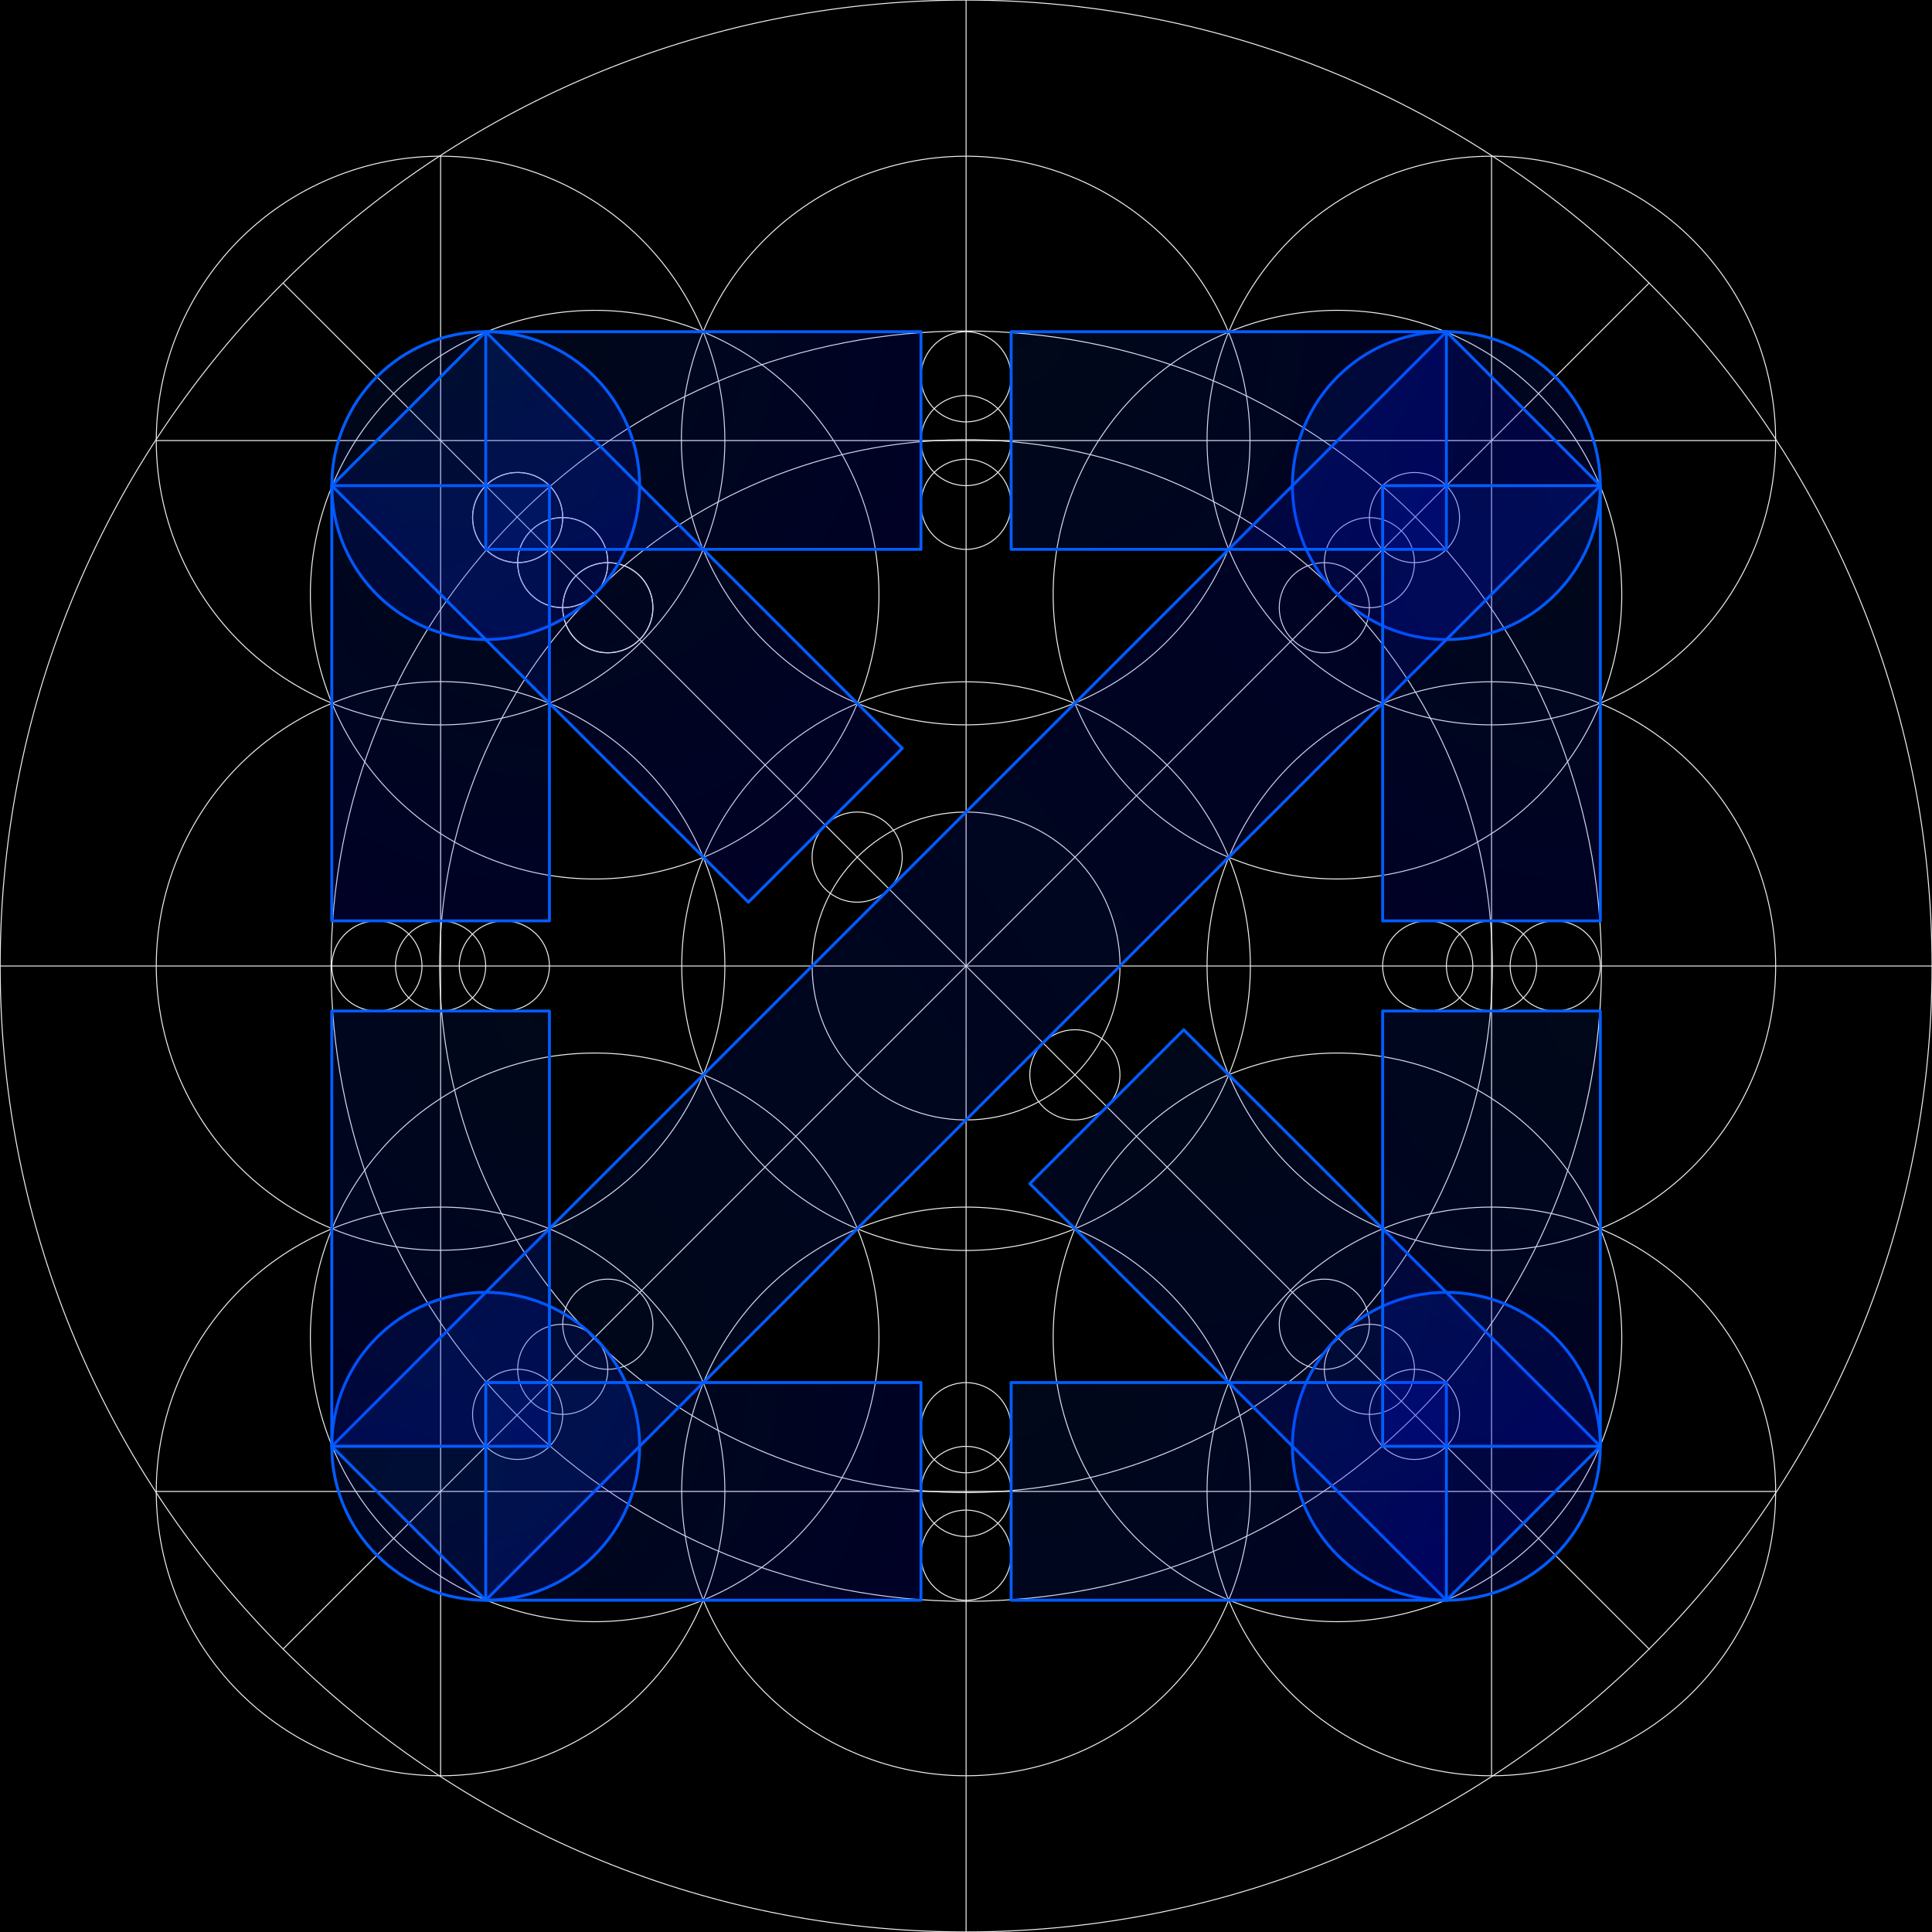 <svg version="1.1" viewBox="0.0 0.0 2000.0 2000.0" fill="none" stroke="none" stroke-linecap="square" stroke-miterlimit="10" xmlns:xlink="http://www.w3.org/1999/xlink" xmlns="http://www.w3.org/2000/svg"><rect x="0.0" y="0.0" width="2000.0" height="2000.0" fill="#333333" stroke="none"/><clipPath id="g34ea7593cc0_3_211.0"><path d="m0 0l2000.0 0l0 2000.0l-2000.0 0l0 -2000.0z" clip-rule="nonzero"/></clipPath><g clip-path="url(#g34ea7593cc0_3_211.0)"><path fill="#000000" d="m0 0l2000.0 0l0 2000.0l-2000.0 0z" fill-rule="evenodd"/><path fill="#000000" fill-opacity="0.0" d="m343.751 503.061l0 0c62.169 -150.161 234.296 -221.506 384.457 -159.354l0 0c72.11 29.846 129.406 87.116 159.285 159.209c29.879 72.094 29.892 153.106 0.038 225.216l0 0c-62.169 150.161 -234.296 221.506 -384.457 159.354l0 0c-150.161 -62.152 -221.492 -234.265 -159.323 -384.425z" fill-rule="evenodd"/><path stroke="#eeeeee" stroke-width="1.0" stroke-linejoin="round" stroke-linecap="butt" d="m343.751 503.061l0 0c62.169 -150.161 234.296 -221.506 384.457 -159.354l0 0c72.11 29.846 129.406 87.116 159.285 159.209c29.879 72.094 29.892 153.106 0.038 225.216l0 0c-62.169 150.161 -234.296 221.506 -384.457 159.354l0 0c-150.161 -62.152 -221.492 -234.265 -159.323 -384.425z" fill-rule="evenodd"/><path fill="#000000" fill-opacity="0.0" d="m1112.696 503.05l0 0c62.169 -150.161 234.296 -221.506 384.457 -159.354l0 0c72.11 29.846 129.406 87.116 159.285 159.209c29.879 72.094 29.892 153.106 0.038 225.216l0 0c-62.169 150.161 -234.296 221.506 -384.457 159.354l0 0c-150.161 -62.152 -221.492 -234.265 -159.323 -384.425z" fill-rule="evenodd"/><path stroke="#eeeeee" stroke-width="1.0" stroke-linejoin="round" stroke-linecap="butt" d="m1112.696 503.05l0 0c62.169 -150.161 234.296 -221.506 384.457 -159.354l0 0c72.11 29.846 129.406 87.116 159.285 159.209c29.879 72.094 29.892 153.106 0.038 225.216l0 0c-62.169 150.161 -234.296 221.506 -384.457 159.354l0 0c-150.161 -62.152 -221.492 -234.265 -159.323 -384.425z" fill-rule="evenodd"/><path fill="#000000" fill-opacity="0.0" d="m1112.696 1271.89l0 0c62.169 -150.161 234.296 -221.506 384.457 -159.354l0 0c72.11 29.846 129.406 87.116 159.285 159.209c29.879 72.094 29.892 153.106 0.038 225.216l0 0c-62.169 150.161 -234.296 221.506 -384.457 159.354l0 0c-150.161 -62.152 -221.492 -234.265 -159.323 -384.425z" fill-rule="evenodd"/><path stroke="#eeeeee" stroke-width="1.0" stroke-linejoin="round" stroke-linecap="butt" d="m1112.696 1271.89l0 0c62.169 -150.161 234.296 -221.506 384.457 -159.354l0 0c72.11 29.846 129.406 87.116 159.285 159.209c29.879 72.094 29.892 153.106 0.038 225.216l0 0c-62.169 150.161 -234.296 221.506 -384.457 159.354l0 0c-150.161 -62.152 -221.492 -234.265 -159.323 -384.425z" fill-rule="evenodd"/><path fill="#000000" fill-opacity="0.0" d="m343.751 1271.9l0 0c62.169 -150.161 234.296 -221.506 384.457 -159.354l0 0c72.11 29.846 129.406 87.116 159.285 159.209c29.879 72.094 29.892 153.106 0.038 225.216l0 0c-62.169 150.161 -234.296 221.506 -384.457 159.354l0 0c-150.161 -62.152 -221.492 -234.265 -159.323 -384.425z" fill-rule="evenodd"/><path stroke="#eeeeee" stroke-width="1.0" stroke-linejoin="round" stroke-linecap="butt" d="m343.751 1271.9l0 0c62.169 -150.161 234.296 -221.506 384.457 -159.354l0 0c72.11 29.846 129.406 87.116 159.285 159.209c29.879 72.094 29.892 153.106 0.038 225.216l0 0c-62.169 150.161 -234.296 221.506 -384.457 159.354l0 0c-150.161 -62.152 -221.492 -234.265 -159.323 -384.425z" fill-rule="evenodd"/><path fill="#000000" fill-opacity="0.0" d="m496.683 791.789l0 0c115.101 -278.03 433.797 -410.13 711.827 -295.055l0 0c133.515 55.261 239.603 161.297 294.928 294.782c55.325 133.485 55.353 283.483 0.08 416.998l0 0c-115.101 278.03 -433.797 410.13 -711.827 295.055l0 0c-278.03 -115.075 -410.109 -433.75 -295.008 -711.78z" fill-rule="evenodd"/><path stroke="#eeeeee" stroke-width="1.0" stroke-linejoin="round" stroke-linecap="butt" d="m496.683 791.789l0 0c115.101 -278.03 433.797 -410.13 711.827 -295.055l0 0c133.515 55.261 239.603 161.297 294.928 294.782c55.325 133.485 55.353 283.483 0.08 416.998l0 0c-115.101 278.03 -433.797 410.13 -711.827 295.055l0 0c-278.03 -115.075 -410.109 -433.75 -295.008 -711.78z" fill-rule="evenodd"/><path fill="#000000" fill-opacity="0.0" d="m0.189 1000.0l0 0c0 -552.233 447.673 -999.905 999.905 -999.905l0 0c265.191 0 519.521 105.347 707.04 292.866c187.519 187.519 292.866 441.849 292.866 707.04l0 0c0 552.233 -447.673 999.905 -999.905 999.905l0 0c-552.233 0 -999.905 -447.673 -999.905 -999.905z" fill-rule="evenodd"/><path stroke="#eeeeee" stroke-width="1.0" stroke-linejoin="round" stroke-linecap="butt" d="m0.189 1000.0l0 0c0 -552.233 447.673 -999.905 999.905 -999.905l0 0c265.191 0 519.521 105.347 707.04 292.866c187.519 187.519 292.866 441.849 292.866 707.04l0 0c0 552.233 -447.673 999.905 -999.905 999.905l0 0c-552.233 0 -999.905 -447.673 -999.905 -999.905z" fill-rule="evenodd"/><path fill="#000000" fill-opacity="0.0" d="m535.307 535.246l0 0c256.791 -256.791 673.138 -256.812 929.937 -0.047l0 0c123.319 123.303 192.601 290.542 192.604 464.927c0.003 174.385 -69.273 341.632 -192.588 464.947l0 0c-256.791 256.791 -673.138 256.812 -929.937 0.047l0 0c-256.799 -256.765 -256.806 -673.083 -0.016 -929.874z" fill-rule="evenodd"/><path stroke="#eeeeee" stroke-width="1.0" stroke-linejoin="round" stroke-linecap="butt" d="m535.307 535.246l0 0c256.791 -256.791 673.138 -256.812 929.937 -0.047l0 0c123.319 123.303 192.601 290.542 192.604 464.927c0.003 174.385 -69.273 341.632 -192.588 464.947l0 0c-256.791 256.791 -673.138 256.812 -929.937 0.047l0 0c-256.799 -256.765 -256.806 -673.083 -0.016 -929.874z" fill-rule="evenodd"/><path fill="#000000" fill-opacity="0.0" d="m502.858 1431.166l0 0c18.223 -18.223 47.775 -18.215 66.007 0.016l0 0c8.755 8.755 13.676 20.628 13.679 33.007c0.003 12.379 -4.911 24.249 -13.662 33.0l0 0c-18.223 18.223 -47.775 18.215 -66.007 -0.016l0 0c-18.232 -18.232 -18.239 -47.784 -0.016 -66.007z" fill-rule="evenodd"/><path stroke="#eeeeee" stroke-width="1.0" stroke-linejoin="round" stroke-linecap="butt" d="m502.858 1431.166l0 0c18.223 -18.223 47.775 -18.215 66.007 0.016l0 0c8.755 8.755 13.676 20.628 13.679 33.007c0.003 12.379 -4.911 24.249 -13.662 33.0l0 0c-18.223 18.223 -47.775 18.215 -66.007 -0.016l0 0c-18.232 -18.232 -18.239 -47.784 -0.016 -66.007z" fill-rule="evenodd"/><path fill="#000000" fill-opacity="0.0" d="m549.548 1384.488l0 0c18.223 -18.223 47.775 -18.215 66.007 0.016l0 0c8.755 8.755 13.676 20.628 13.679 33.007c0.003 12.379 -4.911 24.249 -13.662 33.0l0 0c-18.223 18.223 -47.775 18.215 -66.007 -0.016l0 0c-18.232 -18.232 -18.239 -47.784 -0.016 -66.007z" fill-rule="evenodd"/><path stroke="#eeeeee" stroke-width="1.0" stroke-linejoin="round" stroke-linecap="butt" d="m549.548 1384.488l0 0c18.223 -18.223 47.775 -18.215 66.007 0.016l0 0c8.755 8.755 13.676 20.628 13.679 33.007c0.003 12.379 -4.911 24.249 -13.662 33.0l0 0c-18.223 18.223 -47.775 18.215 -66.007 -0.016l0 0c-18.232 -18.232 -18.239 -47.784 -0.016 -66.007z" fill-rule="evenodd"/><path fill="#000000" fill-opacity="0.0" d="m596.197 1337.83l0 0c18.223 -18.223 47.775 -18.215 66.007 0.016l0 0c8.755 8.755 13.676 20.628 13.679 33.007c0.003 12.379 -4.911 24.249 -13.662 33.0l0 0c-18.223 18.223 -47.775 18.215 -66.007 -0.016l0 0c-18.232 -18.232 -18.239 -47.784 -0.016 -66.007z" fill-rule="evenodd"/><path stroke="#eeeeee" stroke-width="1.0" stroke-linejoin="round" stroke-linecap="butt" d="m596.197 1337.83l0 0c18.223 -18.223 47.775 -18.215 66.007 0.016l0 0c8.755 8.755 13.676 20.628 13.679 33.007c0.003 12.379 -4.911 24.249 -13.662 33.0l0 0c-18.223 18.223 -47.775 18.215 -66.007 -0.016l0 0c-18.232 -18.232 -18.239 -47.784 -0.016 -66.007z" fill-rule="evenodd"/><path fill="#000000" fill-opacity="0.0" d="m1431.266 1497.191l0 0c-18.223 -18.223 -18.215 -47.775 0.016 -66.007l0 0c8.755 -8.755 20.628 -13.676 33.007 -13.679c12.379 -0.003 24.249 4.911 33.0 13.662l0 0c18.223 18.223 18.215 47.775 -0.016 66.007l0 0c-18.232 18.232 -47.784 18.239 -66.007 0.016z" fill-rule="evenodd"/><path stroke="#eeeeee" stroke-width="1.0" stroke-linejoin="round" stroke-linecap="butt" d="m1431.266 1497.191l0 0c-18.223 -18.223 -18.215 -47.775 0.016 -66.007l0 0c8.755 -8.755 20.628 -13.676 33.007 -13.679c12.379 -0.003 24.249 4.911 33.0 13.662l0 0c18.223 18.223 18.215 47.775 -0.016 66.007l0 0c-18.232 18.232 -47.784 18.239 -66.007 0.016z" fill-rule="evenodd"/><path fill="#000000" fill-opacity="0.0" d="m1384.588 1450.501l0 0c-18.223 -18.223 -18.215 -47.775 0.016 -66.007l0 0c8.755 -8.755 20.628 -13.676 33.007 -13.679c12.379 -0.003 24.249 4.911 33.0 13.662l0 0c18.223 18.223 18.215 47.775 -0.016 66.007l0 0c-18.232 18.232 -47.784 18.239 -66.007 0.016z" fill-rule="evenodd"/><path stroke="#eeeeee" stroke-width="1.0" stroke-linejoin="round" stroke-linecap="butt" d="m1384.588 1450.501l0 0c-18.223 -18.223 -18.215 -47.775 0.016 -66.007l0 0c8.755 -8.755 20.628 -13.676 33.007 -13.679c12.379 -0.003 24.249 4.911 33.0 13.662l0 0c18.223 18.223 18.215 47.775 -0.016 66.007l0 0c-18.232 18.232 -47.784 18.239 -66.007 0.016z" fill-rule="evenodd"/><path fill="#000000" fill-opacity="0.0" d="m1337.93 1403.852l0 0c-18.223 -18.223 -18.215 -47.775 0.016 -66.007l0 0c8.755 -8.755 20.628 -13.676 33.007 -13.679c12.379 -0.003 24.249 4.911 33.0 13.662l0 0c18.223 18.223 18.215 47.775 -0.016 66.007l0 0c-18.232 18.232 -47.784 18.239 -66.007 0.016z" fill-rule="evenodd"/><path stroke="#eeeeee" stroke-width="1.0" stroke-linejoin="round" stroke-linecap="butt" d="m1337.93 1403.852l0 0c-18.223 -18.223 -18.215 -47.775 0.016 -66.007l0 0c8.755 -8.755 20.628 -13.676 33.007 -13.679c12.379 -0.003 24.249 4.911 33.0 13.662l0 0c18.223 18.223 18.215 47.775 -0.016 66.007l0 0c-18.232 18.232 -47.784 18.239 -66.007 0.016z" fill-rule="evenodd"/><path fill="#000000" fill-opacity="0.0" d="m1497.29 568.809l0 0c-18.223 18.223 -47.775 18.215 -66.007 -0.016l0 0c-8.755 -8.755 -13.676 -20.628 -13.679 -33.007c-0.003 -12.379 4.911 -24.249 13.662 -33l0 0c18.223 -18.223 47.775 -18.215 66.007 0.016l0 0c18.232 18.232 18.239 47.784 0.016 66.007z" fill-rule="evenodd"/><path stroke="#eeeeee" stroke-width="1.0" stroke-linejoin="round" stroke-linecap="butt" d="m1497.29 568.809l0 0c-18.223 18.223 -47.775 18.215 -66.007 -0.016l0 0c-8.755 -8.755 -13.676 -20.628 -13.679 -33.007c-0.003 -12.379 4.911 -24.249 13.662 -33l0 0c18.223 -18.223 47.775 -18.215 66.007 0.016l0 0c18.232 18.232 18.239 47.784 0.016 66.007z" fill-rule="evenodd"/><path fill="#000000" fill-opacity="0.0" d="m1450.6 615.488l0 0c-18.223 18.223 -47.775 18.215 -66.007 -0.016l0 0c-8.755 -8.755 -13.676 -20.628 -13.679 -33.007c-0.003 -12.379 4.911 -24.249 13.662 -33.0l0 0c18.223 -18.223 47.775 -18.215 66.007 0.016l0 0c18.232 18.232 18.239 47.784 0.016 66.007z" fill-rule="evenodd"/><path stroke="#eeeeee" stroke-width="1.0" stroke-linejoin="round" stroke-linecap="butt" d="m1450.6 615.488l0 0c-18.223 18.223 -47.775 18.215 -66.007 -0.016l0 0c-8.755 -8.755 -13.676 -20.628 -13.679 -33.007c-0.003 -12.379 4.911 -24.249 13.662 -33.0l0 0c18.223 -18.223 47.775 -18.215 66.007 0.016l0 0c18.232 18.232 18.239 47.784 0.016 66.007z" fill-rule="evenodd"/><path fill="#000000" fill-opacity="0.0" d="m1403.95 662.145l0 0c-18.223 18.223 -47.775 18.215 -66.007 -0.016l0 0c-8.755 -8.755 -13.676 -20.628 -13.679 -33.007c-0.003 -12.379 4.911 -24.249 13.662 -33l0 0c18.223 -18.223 47.775 -18.215 66.007 0.016l0 0c18.232 18.232 18.239 47.784 0.016 66.007z" fill-rule="evenodd"/><path stroke="#eeeeee" stroke-width="1.0" stroke-linejoin="round" stroke-linecap="butt" d="m1403.95 662.145l0 0c-18.223 18.223 -47.775 18.215 -66.007 -0.016l0 0c-8.755 -8.755 -13.676 -20.628 -13.679 -33.007c-0.003 -12.379 4.911 -24.249 13.662 -33l0 0c18.223 -18.223 47.775 -18.215 66.007 0.016l0 0c18.232 18.232 18.239 47.784 0.016 66.007z" fill-rule="evenodd"/><path fill="#000000" fill-opacity="0.0" d="m568.881 502.784l0 0c18.223 18.223 18.215 47.775 -0.016 66.007l0 0c-8.755 8.755 -20.628 13.676 -33.007 13.679c-12.379 0.003 -24.249 -4.911 -33 -13.662l0 0c-18.223 -18.223 -18.215 -47.775 0.016 -66.007l0 0c18.232 -18.232 47.784 -18.239 66.007 -0.016z" fill-rule="evenodd"/><path stroke="#eeeeee" stroke-width="1.0" stroke-linejoin="round" stroke-linecap="butt" d="m568.881 502.784l0 0c18.223 18.223 18.215 47.775 -0.016 66.007l0 0c-8.755 8.755 -20.628 13.676 -33.007 13.679c-12.379 0.003 -24.249 -4.911 -33 -13.662l0 0c-18.223 -18.223 -18.215 -47.775 0.016 -66.007l0 0c18.232 -18.232 47.784 -18.239 66.007 -0.016z" fill-rule="evenodd"/><path fill="#000000" fill-opacity="0.0" d="m615.56 549.475l0 0c18.223 18.223 18.215 47.775 -0.016 66.007l0 0c-8.755 8.755 -20.628 13.676 -33.007 13.679c-12.379 0.003 -24.249 -4.911 -33.0 -13.662l0 0c-18.223 -18.223 -18.215 -47.775 0.016 -66.007l0 0c18.232 -18.232 47.784 -18.239 66.007 -0.016z" fill-rule="evenodd"/><path stroke="#eeeeee" stroke-width="1.0" stroke-linejoin="round" stroke-linecap="butt" d="m615.56 549.475l0 0c18.223 18.223 18.215 47.775 -0.016 66.007l0 0c-8.755 8.755 -20.628 13.676 -33.007 13.679c-12.379 0.003 -24.249 -4.911 -33.0 -13.662l0 0c-18.223 -18.223 -18.215 -47.775 0.016 -66.007l0 0c18.232 -18.232 47.784 -18.239 66.007 -0.016z" fill-rule="evenodd"/><path fill="#000000" fill-opacity="0.0" d="m662.217 596.124l0 0c18.223 18.223 18.215 47.775 -0.016 66.007l0 0c-8.755 8.755 -20.628 13.676 -33.007 13.679c-12.379 0.003 -24.249 -4.911 -33.0 -13.662l0 0c-18.223 -18.223 -18.215 -47.775 0.016 -66.007l0 0c18.232 -18.232 47.784 -18.239 66.007 -0.016z" fill-rule="evenodd"/><path stroke="#eeeeee" stroke-width="1.0" stroke-linejoin="round" stroke-linecap="butt" d="m662.217 596.124l0 0c18.223 18.223 18.215 47.775 -0.016 66.007l0 0c-8.755 8.755 -20.628 13.676 -33.007 13.679c-12.379 0.003 -24.249 -4.911 -33.0 -13.662l0 0c-18.223 -18.223 -18.215 -47.775 0.016 -66.007l0 0c18.232 -18.232 47.784 -18.239 66.007 -0.016z" fill-rule="evenodd"/><path fill="#000000" fill-opacity="0.0" d="m184.221 887.419l0 0c62.165 -150.159 234.288 -221.507 384.448 -159.36l0 0c72.109 29.844 129.406 87.111 159.285 159.203c29.88 72.092 29.895 153.103 0.042 225.212l0 0c-62.165 150.159 -234.288 221.507 -384.448 159.36l0 0c-150.159 -62.147 -221.492 -234.256 -159.327 -384.415z" fill-rule="evenodd"/><path stroke="#eeeeee" stroke-width="1.0" stroke-linejoin="round" stroke-linecap="butt" d="m184.221 887.419l0 0c62.165 -150.159 234.288 -221.507 384.448 -159.36l0 0c72.109 29.844 129.406 87.111 159.285 159.203c29.88 72.092 29.895 153.103 0.042 225.212l0 0c-62.165 150.159 -234.288 221.507 -384.448 159.36l0 0c-150.159 -62.147 -221.492 -234.256 -159.327 -384.415z" fill-rule="evenodd"/><path fill="#000000" fill-opacity="0.0" d="m184.221 1431.405l0 0c62.165 -150.159 234.288 -221.507 384.448 -159.36l0 0c72.109 29.844 129.406 87.111 159.285 159.203c29.88 72.092 29.895 153.103 0.042 225.212l0 0c-62.165 150.159 -234.288 221.507 -384.448 159.36l0 0c-150.159 -62.147 -221.492 -234.256 -159.327 -384.415z" fill-rule="evenodd"/><path stroke="#eeeeee" stroke-width="1.0" stroke-linejoin="round" stroke-linecap="butt" d="m184.221 1431.405l0 0c62.165 -150.159 234.288 -221.507 384.448 -159.36l0 0c72.109 29.844 129.406 87.111 159.285 159.203c29.88 72.092 29.895 153.103 0.042 225.212l0 0c-62.165 150.159 -234.288 221.507 -384.448 159.36l0 0c-150.159 -62.147 -221.492 -234.256 -159.327 -384.415z" fill-rule="evenodd"/><path fill="#000000" fill-opacity="0.0" d="m728.162 1431.405l0 0c62.165 -150.159 234.288 -221.507 384.448 -159.36l0 0c72.109 29.844 129.406 87.111 159.285 159.203c29.88 72.092 29.895 153.103 0.042 225.212l0 0c-62.165 150.159 -234.288 221.507 -384.448 159.36l0 0c-150.159 -62.147 -221.492 -234.256 -159.327 -384.415z" fill-rule="evenodd"/><path stroke="#eeeeee" stroke-width="1.0" stroke-linejoin="round" stroke-linecap="butt" d="m728.162 1431.405l0 0c62.165 -150.159 234.288 -221.507 384.448 -159.36l0 0c72.109 29.844 129.406 87.111 159.285 159.203c29.88 72.092 29.895 153.103 0.042 225.212l0 0c-62.165 150.159 -234.288 221.507 -384.448 159.36l0 0c-150.159 -62.147 -221.492 -234.256 -159.327 -384.415z" fill-rule="evenodd"/><path fill="#000000" fill-opacity="0.0" d="m1272.004 1431.405l0 0c62.165 -150.159 234.288 -221.507 384.448 -159.36l0 0c72.109 29.844 129.406 87.111 159.285 159.203c29.88 72.092 29.895 153.103 0.042 225.212l0 0c-62.165 150.159 -234.288 221.507 -384.448 159.36l0 0c-150.159 -62.147 -221.492 -234.256 -159.327 -384.415z" fill-rule="evenodd"/><path stroke="#eeeeee" stroke-width="1.0" stroke-linejoin="round" stroke-linecap="butt" d="m1272.004 1431.405l0 0c62.165 -150.159 234.288 -221.507 384.448 -159.36l0 0c72.109 29.844 129.406 87.111 159.285 159.203c29.88 72.092 29.895 153.103 0.042 225.212l0 0c-62.165 150.159 -234.288 221.507 -384.448 159.36l0 0c-150.159 -62.147 -221.492 -234.256 -159.327 -384.415z" fill-rule="evenodd"/><path fill="#000000" fill-opacity="0.0" d="m1272.004 887.566l0 0c62.165 -150.159 234.288 -221.507 384.448 -159.36l0 0c72.109 29.844 129.406 87.111 159.285 159.203c29.88 72.092 29.895 153.103 0.042 225.212l0 0c-62.165 150.159 -234.288 221.507 -384.448 159.36l0 0c-150.159 -62.147 -221.492 -234.256 -159.327 -384.415z" fill-rule="evenodd"/><path stroke="#eeeeee" stroke-width="1.0" stroke-linejoin="round" stroke-linecap="butt" d="m1272.004 887.566l0 0c62.165 -150.159 234.288 -221.507 384.448 -159.36l0 0c72.109 29.844 129.406 87.111 159.285 159.203c29.88 72.092 29.895 153.103 0.042 225.212l0 0c-62.165 150.159 -234.288 221.507 -384.448 159.36l0 0c-150.159 -62.147 -221.492 -234.256 -159.327 -384.415z" fill-rule="evenodd"/><path fill="#000000" fill-opacity="0.0" d="m1272.004 343.517l0 0c62.165 -150.159 234.288 -221.507 384.448 -159.36l0 0c72.109 29.844 129.406 87.111 159.285 159.203c29.88 72.092 29.895 153.103 0.042 225.212l0 0c-62.165 150.159 -234.288 221.507 -384.448 159.36l0 0c-150.159 -62.147 -221.492 -234.256 -159.327 -384.415z" fill-rule="evenodd"/><path stroke="#eeeeee" stroke-width="1.0" stroke-linejoin="round" stroke-linecap="butt" d="m1272.004 343.517l0 0c62.165 -150.159 234.288 -221.507 384.448 -159.36l0 0c72.109 29.844 129.406 87.111 159.285 159.203c29.88 72.092 29.895 153.103 0.042 225.212l0 0c-62.165 150.159 -234.288 221.507 -384.448 159.36l0 0c-150.159 -62.147 -221.492 -234.256 -159.327 -384.415z" fill-rule="evenodd"/><path fill="#000000" fill-opacity="0.0" d="m727.834 343.517l0 0c62.165 -150.159 234.288 -221.507 384.448 -159.36l0 0c72.109 29.844 129.406 87.111 159.285 159.203c29.88 72.092 29.895 153.103 0.042 225.212l0 0c-62.165 150.159 -234.288 221.507 -384.448 159.36l0 0c-150.159 -62.147 -221.492 -234.256 -159.327 -384.415z" fill-rule="evenodd"/><path stroke="#eeeeee" stroke-width="1.0" stroke-linejoin="round" stroke-linecap="butt" d="m727.834 343.517l0 0c62.165 -150.159 234.288 -221.507 384.448 -159.36l0 0c72.109 29.844 129.406 87.111 159.285 159.203c29.88 72.092 29.895 153.103 0.042 225.212l0 0c-62.165 150.159 -234.288 221.507 -384.448 159.36l0 0c-150.159 -62.147 -221.492 -234.256 -159.327 -384.415z" fill-rule="evenodd"/><path fill="#000000" fill-opacity="0.0" d="m343.351 184.25l0 0c150.105 -62.274 322.272 8.935 384.546 159.048l0 0c29.905 72.087 29.95 153.102 0.126 225.221c-29.824 72.119 -87.075 129.436 -159.158 159.341l0 0c-150.105 62.274 -322.272 -8.935 -384.546 -159.048l0 0c-62.274 -150.114 8.927 -322.288 159.032 -384.562z" fill-rule="evenodd"/><path stroke="#eeeeee" stroke-width="1.0" stroke-linejoin="round" stroke-linecap="butt" d="m343.351 184.25l0 0c150.105 -62.274 322.272 8.935 384.546 159.048l0 0c29.905 72.087 29.95 153.102 0.126 225.221c-29.824 72.119 -87.075 129.436 -159.158 159.341l0 0c-150.105 62.274 -322.272 -8.935 -384.546 -159.048l0 0c-62.274 -150.114 8.927 -322.288 159.032 -384.562z" fill-rule="evenodd"/><path fill="#000000" fill-opacity="0.0" d="m953.364 456.056l0 0c0 -25.774 20.901 -46.668 46.685 -46.668l0 0c12.381 0 24.256 4.917 33.011 13.669c8.755 8.752 13.674 20.622 13.674 32.999l0 0c0 25.774 -20.901 46.668 -46.685 46.668l0 0c-25.783 0 -46.685 -20.894 -46.685 -46.668z" fill-rule="evenodd"/><path stroke="#eeeeee" stroke-width="1.0" stroke-linejoin="round" stroke-linecap="butt" d="m953.364 456.056l0 0c0 -25.774 20.901 -46.668 46.685 -46.668l0 0c12.381 0 24.256 4.917 33.011 13.669c8.755 8.752 13.674 20.622 13.674 32.999l0 0c0 25.774 -20.901 46.668 -46.685 46.668l0 0c-25.783 0 -46.685 -20.894 -46.685 -46.668z" fill-rule="evenodd"/><path fill="#000000" fill-opacity="0.0" d="m502.853 502.706l0 0c18.223 -18.223 47.775 -18.215 66.007 0.016l0 0c8.755 8.755 13.676 20.628 13.679 33.007c0.003 12.379 -4.911 24.249 -13.662 33l0 0c-18.223 18.223 -47.775 18.215 -66.007 -0.016l0 0c-18.232 -18.232 -18.239 -47.784 -0.016 -66.007z" fill-rule="evenodd"/><path stroke="#eeeeee" stroke-width="1.0" stroke-linejoin="round" stroke-linecap="butt" d="m502.853 502.706l0 0c18.223 -18.223 47.775 -18.215 66.007 0.016l0 0c8.755 8.755 13.676 20.628 13.679 33.007c0.003 12.379 -4.911 24.249 -13.662 33l0 0c-18.223 18.223 -47.775 18.215 -66.007 -0.016l0 0c-18.232 -18.232 -18.239 -47.784 -0.016 -66.007z" fill-rule="evenodd"/><path fill="#000000" fill-opacity="0.0" d="m535.87 582.357l0 0c0 -25.774 20.901 -46.668 46.685 -46.668l0 0c12.382 0 24.256 4.917 33.011 13.669c8.755 8.752 13.674 20.622 13.674 32.999l0 0c0 25.774 -20.901 46.668 -46.685 46.668l0 0c-25.783 0 -46.685 -20.894 -46.685 -46.668z" fill-rule="evenodd"/><path stroke="#eeeeee" stroke-width="1.0" stroke-linejoin="round" stroke-linecap="butt" d="m535.87 582.357l0 0c0 -25.774 20.901 -46.668 46.685 -46.668l0 0c12.382 0 24.256 4.917 33.011 13.669c8.755 8.752 13.674 20.622 13.674 32.999l0 0c0 25.774 -20.901 46.668 -46.685 46.668l0 0c-25.783 0 -46.685 -20.894 -46.685 -46.668z" fill-rule="evenodd"/><path fill="#000000" fill-opacity="0.0" d="m582.519 629.058l0 0c0 -25.774 20.901 -46.668 46.685 -46.668l0 0c12.381 0 24.256 4.917 33.011 13.669c8.755 8.752 13.674 20.622 13.674 32.999l0 0c0 25.774 -20.901 46.668 -46.685 46.668l0 0c-25.783 0 -46.685 -20.894 -46.685 -46.668z" fill-rule="evenodd"/><path stroke="#eeeeee" stroke-width="1.0" stroke-linejoin="round" stroke-linecap="butt" d="m582.519 629.058l0 0c0 -25.774 20.901 -46.668 46.685 -46.668l0 0c12.381 0 24.256 4.917 33.011 13.669c8.755 8.752 13.674 20.622 13.674 32.999l0 0c0 25.774 -20.901 46.668 -46.685 46.668l0 0c-25.783 0 -46.685 -20.894 -46.685 -46.668z" fill-rule="evenodd"/><path fill="#000000" fill-opacity="0.0" d="m409.423 999.962l0 0c0 -25.774 20.901 -46.668 46.685 -46.668l0 0c12.382 0 24.256 4.917 33.011 13.669c8.755 8.752 13.674 20.622 13.674 32.999l0 0c0 25.774 -20.901 46.668 -46.685 46.668l0 0c-25.783 0 -46.685 -20.894 -46.685 -46.668z" fill-rule="evenodd"/><path stroke="#eeeeee" stroke-width="1.0" stroke-linejoin="round" stroke-linecap="butt" d="m409.423 999.962l0 0c0 -25.774 20.901 -46.668 46.685 -46.668l0 0c12.382 0 24.256 4.917 33.011 13.669c8.755 8.752 13.674 20.622 13.674 32.999l0 0c0 25.774 -20.901 46.668 -46.685 46.668l0 0c-25.783 0 -46.685 -20.894 -46.685 -46.668z" fill-rule="evenodd"/><path fill="#000000" fill-opacity="0.0" d="m1497.305 999.962l0 0c0 -25.774 20.901 -46.668 46.685 -46.668l0 0c12.381 0 24.256 4.917 33.011 13.669c8.755 8.752 13.674 20.622 13.674 32.999l0 0c0 25.774 -20.901 46.668 -46.685 46.668l0 0c-25.783 0 -46.685 -20.894 -46.685 -46.668z" fill-rule="evenodd"/><path stroke="#eeeeee" stroke-width="1.0" stroke-linejoin="round" stroke-linecap="butt" d="m1497.305 999.962l0 0c0 -25.774 20.901 -46.668 46.685 -46.668l0 0c12.381 0 24.256 4.917 33.011 13.669c8.755 8.752 13.674 20.622 13.674 32.999l0 0c0 25.774 -20.901 46.668 -46.685 46.668l0 0c-25.783 0 -46.685 -20.894 -46.685 -46.668z" fill-rule="evenodd"/><path fill="#000000" fill-opacity="0.0" d="m854.32 920.294l0 0c-18.223 -18.223 -18.215 -47.775 0.016 -66.007l0 0c8.755 -8.755 20.628 -13.676 33.007 -13.679c12.379 -0.003 24.249 4.911 33 13.662l0 0c18.223 18.223 18.215 47.775 -0.016 66.007l0 0c-18.232 18.232 -47.784 18.239 -66.007 0.016z" fill-rule="evenodd"/><path stroke="#eeeeee" stroke-width="1.0" stroke-linejoin="round" stroke-linecap="butt" d="m854.32 920.294l0 0c-18.223 -18.223 -18.215 -47.775 0.016 -66.007l0 0c8.755 -8.755 20.628 -13.676 33.007 -13.679c12.379 -0.003 24.249 4.911 33 13.662l0 0c18.223 18.223 18.215 47.775 -0.016 66.007l0 0c-18.232 18.232 -47.784 18.239 -66.007 0.016z" fill-rule="evenodd"/><path fill="#000000" fill-opacity="0.0" d="m1079.703 1145.647l0 0c-18.223 -18.223 -18.215 -47.775 0.016 -66.007l0 0c8.755 -8.755 20.628 -13.676 33.007 -13.679c12.379 -0.003 24.249 4.911 33.0 13.662l0 0c18.223 18.223 18.215 47.775 -0.016 66.007l0 0c-18.232 18.232 -47.784 18.239 -66.007 0.016z" fill-rule="evenodd"/><path stroke="#eeeeee" stroke-width="1.0" stroke-linejoin="round" stroke-linecap="butt" d="m1079.703 1145.647l0 0c-18.223 -18.223 -18.215 -47.775 0.016 -66.007l0 0c8.755 -8.755 20.628 -13.676 33.007 -13.679c12.379 -0.003 24.249 4.911 33.0 13.662l0 0c18.223 18.223 18.215 47.775 -0.016 66.007l0 0c-18.232 18.232 -47.784 18.239 -66.007 0.016z" fill-rule="evenodd"/><path fill="#000000" fill-opacity="0.0" d="m953.364 390.071l0 0c0 -25.774 20.901 -46.668 46.685 -46.668l0 0c12.381 0 24.256 4.917 33.011 13.669c8.755 8.752 13.674 20.622 13.674 32.999l0 0c0 25.774 -20.901 46.668 -46.685 46.668l0 0c-25.783 0 -46.685 -20.894 -46.685 -46.668z" fill-rule="evenodd"/><path stroke="#eeeeee" stroke-width="1.0" stroke-linejoin="round" stroke-linecap="butt" d="m953.364 390.071l0 0c0 -25.774 20.901 -46.668 46.685 -46.668l0 0c12.381 0 24.256 4.917 33.011 13.669c8.755 8.752 13.674 20.622 13.674 32.999l0 0c0 25.774 -20.901 46.668 -46.685 46.668l0 0c-25.783 0 -46.685 -20.894 -46.685 -46.668z" fill-rule="evenodd"/><path fill="#000000" fill-opacity="0.0" d="m953.364 522.033l0 0c0 -25.774 20.901 -46.668 46.685 -46.668l0 0c12.381 0 24.256 4.917 33.011 13.669c8.755 8.752 13.674 20.622 13.674 32.999l0 0c0 25.774 -20.901 46.668 -46.685 46.668l0 0c-25.783 0 -46.685 -20.894 -46.685 -46.668z" fill-rule="evenodd"/><path stroke="#eeeeee" stroke-width="1.0" stroke-linejoin="round" stroke-linecap="butt" d="m953.364 522.033l0 0c0 -25.774 20.901 -46.668 46.685 -46.668l0 0c12.381 0 24.256 4.917 33.011 13.669c8.755 8.752 13.674 20.622 13.674 32.999l0 0c0 25.774 -20.901 46.668 -46.685 46.668l0 0c-25.783 0 -46.685 -20.894 -46.685 -46.668z" fill-rule="evenodd"/><path fill="#000000" fill-opacity="0.0" d="m1563.295 999.962l0 0c0 -25.774 20.901 -46.668 46.685 -46.668l0 0c12.381 0 24.256 4.917 33.011 13.669c8.755 8.752 13.674 20.622 13.674 32.999l0 0c0 25.774 -20.901 46.668 -46.685 46.668l0 0c-25.783 0 -46.685 -20.894 -46.685 -46.668z" fill-rule="evenodd"/><path stroke="#eeeeee" stroke-width="1.0" stroke-linejoin="round" stroke-linecap="butt" d="m1563.295 999.962l0 0c0 -25.774 20.901 -46.668 46.685 -46.668l0 0c12.381 0 24.256 4.917 33.011 13.669c8.755 8.752 13.674 20.622 13.674 32.999l0 0c0 25.774 -20.901 46.668 -46.685 46.668l0 0c-25.783 0 -46.685 -20.894 -46.685 -46.668z" fill-rule="evenodd"/><path fill="#000000" fill-opacity="0.0" d="m1431.314 999.962l0 0c0 -25.774 20.901 -46.668 46.685 -46.668l0 0c12.382 0 24.256 4.917 33.011 13.669c8.755 8.752 13.674 20.622 13.674 32.999l0 0c0 25.774 -20.901 46.668 -46.685 46.668l0 0c-25.783 0 -46.685 -20.894 -46.685 -46.668z" fill-rule="evenodd"/><path stroke="#eeeeee" stroke-width="1.0" stroke-linejoin="round" stroke-linecap="butt" d="m1431.314 999.962l0 0c0 -25.774 20.901 -46.668 46.685 -46.668l0 0c12.382 0 24.256 4.917 33.011 13.669c8.755 8.752 13.674 20.622 13.674 32.999l0 0c0 25.774 -20.901 46.668 -46.685 46.668l0 0c-25.783 0 -46.685 -20.894 -46.685 -46.668z" fill-rule="evenodd"/><path fill="#000000" fill-opacity="0.0" d="m343.49 999.962l0 0c0 -25.774 20.901 -46.668 46.685 -46.668l0 0c12.382 0 24.256 4.917 33.011 13.669c8.755 8.752 13.674 20.622 13.674 32.999l0 0c0 25.774 -20.901 46.668 -46.685 46.668l0 0c-25.783 0 -46.685 -20.894 -46.685 -46.668z" fill-rule="evenodd"/><path stroke="#eeeeee" stroke-width="1.0" stroke-linejoin="round" stroke-linecap="butt" d="m343.49 999.962l0 0c0 -25.774 20.901 -46.668 46.685 -46.668l0 0c12.382 0 24.256 4.917 33.011 13.669c8.755 8.752 13.674 20.622 13.674 32.999l0 0c0 25.774 -20.901 46.668 -46.685 46.668l0 0c-25.783 0 -46.685 -20.894 -46.685 -46.668z" fill-rule="evenodd"/><path fill="#000000" fill-opacity="0.0" d="m475.413 999.962l0 0c0 -25.774 20.901 -46.668 46.685 -46.668l0 0c12.382 0 24.256 4.917 33.011 13.669c8.755 8.752 13.674 20.622 13.674 32.999l0 0c0 25.774 -20.901 46.668 -46.685 46.668l0 0c-25.783 0 -46.685 -20.894 -46.685 -46.668z" fill-rule="evenodd"/><path stroke="#eeeeee" stroke-width="1.0" stroke-linejoin="round" stroke-linecap="butt" d="m475.413 999.962l0 0c0 -25.774 20.901 -46.668 46.685 -46.668l0 0c12.382 0 24.256 4.917 33.011 13.669c8.755 8.752 13.674 20.622 13.674 32.999l0 0c0 25.774 -20.901 46.668 -46.685 46.668l0 0c-25.783 0 -46.685 -20.894 -46.685 -46.668z" fill-rule="evenodd"/><path fill="#000000" fill-opacity="0.0" d="m953.364 1477.952l0 0c0 -25.774 20.901 -46.668 46.685 -46.668l0 0c12.381 0 24.256 4.917 33.011 13.669c8.755 8.752 13.674 20.622 13.674 32.999l0 0c0 25.774 -20.901 46.668 -46.685 46.668l0 0c-25.783 0 -46.685 -20.894 -46.685 -46.668z" fill-rule="evenodd"/><path stroke="#eeeeee" stroke-width="1.0" stroke-linejoin="round" stroke-linecap="butt" d="m953.364 1477.952l0 0c0 -25.774 20.901 -46.668 46.685 -46.668l0 0c12.381 0 24.256 4.917 33.011 13.669c8.755 8.752 13.674 20.622 13.674 32.999l0 0c0 25.774 -20.901 46.668 -46.685 46.668l0 0c-25.783 0 -46.685 -20.894 -46.685 -46.668z" fill-rule="evenodd"/><path fill="#000000" fill-opacity="0.0" d="m953.364 1609.914l0 0c0 -25.774 20.901 -46.668 46.685 -46.668l0 0c12.381 0 24.256 4.917 33.011 13.669c8.755 8.752 13.674 20.622 13.674 32.999l0 0c0 25.774 -20.901 46.668 -46.685 46.668l0 0c-25.783 0 -46.685 -20.894 -46.685 -46.668z" fill-rule="evenodd"/><path stroke="#eeeeee" stroke-width="1.0" stroke-linejoin="round" stroke-linecap="butt" d="m953.364 1609.914l0 0c0 -25.774 20.901 -46.668 46.685 -46.668l0 0c12.381 0 24.256 4.917 33.011 13.669c8.755 8.752 13.674 20.622 13.674 32.999l0 0c0 25.774 -20.901 46.668 -46.685 46.668l0 0c-25.783 0 -46.685 -20.894 -46.685 -46.668z" fill-rule="evenodd"/><path fill="#000000" fill-opacity="0.0" d="m953.364 1543.937l0 0c0 -25.774 20.901 -46.668 46.685 -46.668l0 0c12.381 0 24.256 4.917 33.011 13.669c8.755 8.752 13.674 20.622 13.674 33l0 0c0 25.774 -20.901 46.668 -46.685 46.668l0 0c-25.783 0 -46.685 -20.894 -46.685 -46.668z" fill-rule="evenodd"/><path stroke="#eeeeee" stroke-width="1.0" stroke-linejoin="round" stroke-linecap="butt" d="m953.364 1543.937l0 0c0 -25.774 20.901 -46.668 46.685 -46.668l0 0c12.381 0 24.256 4.917 33.011 13.669c8.755 8.752 13.674 20.622 13.674 33l0 0c0 25.774 -20.901 46.668 -46.685 46.668l0 0c-25.783 0 -46.685 -20.894 -46.685 -46.668z" fill-rule="evenodd"/><path fill="#000000" fill-opacity="0.0" d="m728.194 887.613l0 0c62.169 -150.169 234.303 -221.522 384.472 -159.37l0 0c72.114 29.846 129.414 87.117 159.296 159.214c29.882 72.097 29.897 153.113 0.042 225.227l0 0c-62.169 150.169 -234.303 221.522 -384.472 159.37l0 0c-150.169 -62.152 -221.508 -234.272 -159.339 -384.441z" fill-rule="evenodd"/><path stroke="#eeeeee" stroke-width="1.0" stroke-linejoin="round" stroke-linecap="butt" d="m728.194 887.613l0 0c62.169 -150.169 234.303 -221.522 384.472 -159.37l0 0c72.114 29.846 129.414 87.117 159.296 159.214c29.882 72.097 29.897 153.113 0.042 225.227l0 0c-62.169 150.169 -234.303 221.522 -384.472 159.37l0 0c-150.169 -62.152 -221.508 -234.272 -159.339 -384.441z" fill-rule="evenodd"/><path fill="#000000" fill-opacity="0.0" d="m162.383 456.079l1675.811 0" fill-rule="evenodd"/><path stroke="#eeeeee" stroke-width="1.0" stroke-linejoin="round" stroke-linecap="butt" d="m162.383 456.079l1675.811 0" fill-rule="evenodd"/><path fill="#000000" fill-opacity="0.0" d="m293.268 293.197l1413.984 1413.984" fill-rule="evenodd"/><path stroke="#eeeeee" stroke-width="1.0" stroke-linejoin="round" stroke-linecap="butt" d="m293.268 293.197l1413.984 1413.984" fill-rule="evenodd"/><path fill="#000000" fill-opacity="0.0" d="m293.126 1706.995l1414.047 -1414.047" fill-rule="evenodd"/><path stroke="#eeeeee" stroke-width="1.0" stroke-linejoin="round" stroke-linecap="butt" d="m293.126 1706.995l1414.047 -1414.047" fill-rule="evenodd"/><path fill="#000000" fill-opacity="0.0" d="m161.99 1543.937l1676.252 0" fill-rule="evenodd"/><path stroke="#eeeeee" stroke-width="1.0" stroke-linejoin="round" stroke-linecap="butt" d="m161.99 1543.937l1676.252 0" fill-rule="evenodd"/><path fill="#000000" fill-opacity="0.0" d="m456.13 161.792l0 1676.819" fill-rule="evenodd"/><path stroke="#eeeeee" stroke-width="1.0" stroke-linejoin="round" stroke-linecap="butt" d="m456.13 161.792l0 1676.819" fill-rule="evenodd"/><path fill="#000000" fill-opacity="0.0" d="m1544.059 161.792l0 1676.819" fill-rule="evenodd"/><path stroke="#eeeeee" stroke-width="1.0" stroke-linejoin="round" stroke-linecap="butt" d="m1544.059 161.792l0 1676.819" fill-rule="evenodd"/><path fill="#000000" fill-opacity="0.0" d="m0.189 1000.0l1999.811 0" fill-rule="evenodd"/><path stroke="#eeeeee" stroke-width="1.0" stroke-linejoin="round" stroke-linecap="butt" d="m0.189 1000.0l1999.811 0" fill-rule="evenodd"/><path fill="#000000" fill-opacity="0.0" d="m1000.095 1999.906l0 -1999.811" fill-rule="evenodd"/><path stroke="#eeeeee" stroke-width="1.0" stroke-linejoin="round" stroke-linecap="butt" d="m1000.095 1999.906l0 -1999.811" fill-rule="evenodd"/><path fill="#000000" fill-opacity="0.0" d="m840.74 999.992l0 0c0 -88.009 71.345 -159.354 159.354 -159.354l0 0c42.263 0 82.796 16.789 112.681 46.674c29.885 29.885 46.674 70.417 46.674 112.68l0 0c0 88.009 -71.345 159.354 -159.354 159.354l0 0c-88.009 0 -159.354 -71.345 -159.354 -159.354z" fill-rule="evenodd"/><path stroke="#eeeeee" stroke-width="1.0" stroke-linejoin="round" stroke-linecap="butt" d="m840.74 999.992l0 0c0 -88.009 71.345 -159.354 159.354 -159.354l0 0c42.263 0 82.796 16.789 112.681 46.674c29.885 29.885 46.674 70.417 46.674 112.68l0 0c0 88.009 -71.345 159.354 -159.354 159.354l0 0c-88.009 0 -159.354 -71.345 -159.354 -159.354z" fill-rule="evenodd"/><defs><radialGradient id="g34ea7593cc0_3_211.1" gradientUnits="userSpaceOnUse" gradientTransform="matrix(21.231 0.0 0.0 21.231 0.0 0.0)" spreadMethod="pad" cx="63.019" cy="63.015" fx="63.019" fy="63.015" r="21.231"><stop offset="0.0" stop-color="#0254ff" stop-opacity="0.094"/><stop offset="1.0" stop-color="#0203ff" stop-opacity="0.149"/></radialGradient></defs><path fill="url(#g34ea7593cc0_3_211.1)" d="m1337.925 1497.212l0 0c0 -88.012 71.348 -159.359 159.36 -159.359l0 0c42.265 0 82.798 16.79 112.684 46.675c29.886 29.886 46.675 70.419 46.675 112.684l0 0c0 88.012 -71.348 159.36 -159.36 159.36l0 0c-88.012 0 -159.36 -71.348 -159.36 -159.36z" fill-rule="evenodd"/><path stroke="#025dff" stroke-width="3.0" stroke-linejoin="round" stroke-linecap="butt" d="m1337.925 1497.212l0 0c0 -88.012 71.348 -159.359 159.36 -159.359l0 0c42.265 0 82.798 16.79 112.684 46.675c29.886 29.886 46.675 70.419 46.675 112.684l0 0c0 88.012 -71.348 159.36 -159.36 159.36l0 0c-88.012 0 -159.36 -71.348 -159.36 -159.36z" fill-rule="evenodd"/><defs><radialGradient id="g34ea7593cc0_3_211.2" gradientUnits="userSpaceOnUse" gradientTransform="matrix(21.231 0.0 0.0 21.231 0.0 0.0)" spreadMethod="pad" cx="16.177" cy="63.015" fx="16.177" fy="63.015" r="21.231"><stop offset="0.0" stop-color="#0254ff" stop-opacity="0.094"/><stop offset="1.0" stop-color="#0203ff" stop-opacity="0.149"/></radialGradient></defs><path fill="url(#g34ea7593cc0_3_211.2)" d="m343.456 1497.212l0 0c0 -88.012 71.348 -159.359 159.36 -159.359l0 0c42.265 0 82.798 16.79 112.684 46.675c29.886 29.886 46.675 70.419 46.675 112.684l0 0c0 88.012 -71.348 159.36 -159.36 159.36l0 0c-88.012 0 -159.36 -71.348 -159.36 -159.36z" fill-rule="evenodd"/><path stroke="#025dff" stroke-width="3.0" stroke-linejoin="round" stroke-linecap="butt" d="m343.456 1497.212l0 0c0 -88.012 71.348 -159.359 159.36 -159.359l0 0c42.265 0 82.798 16.79 112.684 46.675c29.886 29.886 46.675 70.419 46.675 112.684l0 0c0 88.012 -71.348 159.36 -159.36 159.36l0 0c-88.012 0 -159.36 -71.348 -159.36 -159.36z" fill-rule="evenodd"/><defs><radialGradient id="g34ea7593cc0_3_211.3" gradientUnits="userSpaceOnUse" gradientTransform="matrix(21.441 21.441 -21.441 21.441 0.0 0.0)" spreadMethod="pad" cx="53.434" cy="-3.718" fx="53.434" fy="-3.718" r="21.441"><stop offset="0.0" stop-color="#0254ff" stop-opacity="0.094"/><stop offset="1.0" stop-color="#0203ff" stop-opacity="0.149"/></radialGradient></defs><path fill="url(#g34ea7593cc0_3_211.3)" d="m1225.418 1065.999l431.247 431.247l-159.327 159.327l-431.247 -431.247z" fill-rule="evenodd"/><path stroke="#025dff" stroke-width="3.0" stroke-linejoin="round" stroke-linecap="butt" d="m1225.418 1065.999l431.247 431.247l-159.327 159.327l-431.247 -431.247z" fill-rule="evenodd"/><defs><radialGradient id="g34ea7593cc0_3_211.4" gradientUnits="userSpaceOnUse" gradientTransform="matrix(21.231 0.0 0.0 21.231 0.0 0.0)" spreadMethod="pad" cx="63.019" cy="16.172" fx="63.019" fy="16.172" r="21.231"><stop offset="0.0" stop-color="#0254ff" stop-opacity="0.094"/><stop offset="1.0" stop-color="#0203ff" stop-opacity="0.149"/></radialGradient></defs><path fill="url(#g34ea7593cc0_3_211.4)" d="m1337.925 502.71l0 0c0 -88.012 71.348 -159.36 159.36 -159.36l0 0c42.265 0 82.798 16.79 112.684 46.675c29.886 29.886 46.675 70.419 46.675 112.684l0 0c0 88.012 -71.348 159.36 -159.36 159.36l0 0c-88.012 0 -159.36 -71.348 -159.36 -159.36z" fill-rule="evenodd"/><path stroke="#025dff" stroke-width="3.0" stroke-linejoin="round" stroke-linecap="butt" d="m1337.925 502.71l0 0c0 -88.012 71.348 -159.36 159.36 -159.36l0 0c42.265 0 82.798 16.79 112.684 46.675c29.886 29.886 46.675 70.419 46.675 112.684l0 0c0 88.012 -71.348 159.36 -159.36 159.36l0 0c-88.012 0 -159.36 -71.348 -159.36 -159.36z" fill-rule="evenodd"/><defs><radialGradient id="g34ea7593cc0_3_211.5" gradientUnits="userSpaceOnUse" gradientTransform="matrix(34.128 -34.128 34.128 34.128 0.0 0.0)" spreadMethod="pad" cx="-16.903" cy="26.967" fx="-16.903" fy="26.967" r="34.128"><stop offset="0.0" stop-color="#0254ff" stop-opacity="0.094"/><stop offset="1.0" stop-color="#0203ff" stop-opacity="0.149"/></radialGradient></defs><path fill="url(#g34ea7593cc0_3_211.5)" d="m343.49 1497.205l1153.801 -1153.801l159.327 159.327l-1153.801 1153.801z" fill-rule="evenodd"/><path stroke="#025dff" stroke-width="3.0" stroke-linejoin="round" stroke-linecap="butt" d="m343.49 1497.205l1153.801 -1153.801l159.327 159.327l-1153.801 1153.801z" fill-rule="evenodd"/><defs><radialGradient id="g34ea7593cc0_3_211.6" gradientUnits="userSpaceOnUse" gradientTransform="matrix(21.231 0.0 0.0 21.231 0.0 0.0)" spreadMethod="pad" cx="16.177" cy="16.172" fx="16.177" fy="16.172" r="21.231"><stop offset="0.0" stop-color="#0254ff" stop-opacity="0.094"/><stop offset="1.0" stop-color="#0203ff" stop-opacity="0.149"/></radialGradient></defs><path fill="url(#g34ea7593cc0_3_211.6)" d="m343.456 502.71l0 0c0 -88.012 71.348 -159.36 159.36 -159.36l0 0c42.265 0 82.798 16.79 112.684 46.675c29.886 29.886 46.675 70.419 46.675 112.684l0 0c0 88.012 -71.348 159.36 -159.36 159.36l0 0c-88.012 0 -159.36 -71.348 -159.36 -159.36z" fill-rule="evenodd"/><path stroke="#025dff" stroke-width="3.0" stroke-linejoin="round" stroke-linecap="butt" d="m343.456 502.71l0 0c0 -88.012 71.348 -159.36 159.36 -159.36l0 0c42.265 0 82.798 16.79 112.684 46.675c29.886 29.886 46.675 70.419 46.675 112.684l0 0c0 88.012 -71.348 159.36 -159.36 159.36l0 0c-88.012 0 -159.36 -71.348 -159.36 -159.36z" fill-rule="evenodd"/><defs><radialGradient id="g34ea7593cc0_3_211.7" gradientUnits="userSpaceOnUse" gradientTransform="matrix(22.445 0.0 0.0 22.445 0.0 0.0)" spreadMethod="pad" cx="22.402" cy="15.297" fx="22.402" fy="15.297" r="22.445"><stop offset="0.0" stop-color="#0254ff" stop-opacity="0.094"/><stop offset="1.0" stop-color="#0203ff" stop-opacity="0.149"/></radialGradient></defs><path fill="url(#g34ea7593cc0_3_211.7)" d="m502.812 343.352l450.569 0l0 225.35l-450.569 0z" fill-rule="evenodd"/><path stroke="#025dff" stroke-width="3.0" stroke-linejoin="round" stroke-linecap="butt" d="m502.812 343.352l450.569 0l0 225.35l-450.569 0z" fill-rule="evenodd"/><defs><radialGradient id="g34ea7593cc0_3_211.8" gradientUnits="userSpaceOnUse" gradientTransform="matrix(22.445 0.0 0.0 22.445 0.0 0.0)" spreadMethod="pad" cx="46.635" cy="15.297" fx="46.635" fy="15.297" r="22.445"><stop offset="0.0" stop-color="#0254ff" stop-opacity="0.094"/><stop offset="1.0" stop-color="#0203ff" stop-opacity="0.149"/></radialGradient></defs><path fill="url(#g34ea7593cc0_3_211.8)" d="m1046.734 343.352l450.569 0l0 225.35l-450.569 0z" fill-rule="evenodd"/><path stroke="#025dff" stroke-width="3.0" stroke-linejoin="round" stroke-linecap="butt" d="m1046.734 343.352l450.569 0l0 225.35l-450.569 0z" fill-rule="evenodd"/><defs><radialGradient id="g34ea7593cc0_3_211.9" gradientUnits="userSpaceOnUse" gradientTransform="matrix(0.0 22.445 -22.445 0.0 0.0 0.0)" spreadMethod="pad" cx="22.398" cy="-25.341" fx="22.398" fy="-25.341" r="22.445"><stop offset="0.0" stop-color="#0254ff" stop-opacity="0.094"/><stop offset="1.0" stop-color="#0203ff" stop-opacity="0.149"/></radialGradient></defs><path fill="url(#g34ea7593cc0_3_211.9)" d="m568.783 502.725l0 450.569l-225.35 0l0 -450.569z" fill-rule="evenodd"/><path stroke="#025dff" stroke-width="3.0" stroke-linejoin="round" stroke-linecap="butt" d="m568.783 502.725l0 450.569l-225.35 0l0 -450.569z" fill-rule="evenodd"/><defs><radialGradient id="g34ea7593cc0_3_211.10" gradientUnits="userSpaceOnUse" gradientTransform="matrix(0.0 22.445 -22.445 0.0 0.0 0.0)" spreadMethod="pad" cx="22.398" cy="-73.81" fx="22.398" fy="-73.81" r="22.445"><stop offset="0.0" stop-color="#0254ff" stop-opacity="0.094"/><stop offset="1.0" stop-color="#0203ff" stop-opacity="0.149"/></radialGradient></defs><path fill="url(#g34ea7593cc0_3_211.10)" d="m1656.665 502.725l0 450.569l-225.35 0l0 -450.569z" fill-rule="evenodd"/><path stroke="#025dff" stroke-width="3.0" stroke-linejoin="round" stroke-linecap="butt" d="m1656.665 502.725l0 450.569l-225.35 0l0 -450.569z" fill-rule="evenodd"/><defs><radialGradient id="g34ea7593cc0_3_211.11" gradientUnits="userSpaceOnUse" gradientTransform="matrix(0.0 22.445 -22.445 0.0 0.0 0.0)" spreadMethod="pad" cx="46.631" cy="-25.341" fx="46.631" fy="-25.341" r="22.445"><stop offset="0.0" stop-color="#0254ff" stop-opacity="0.094"/><stop offset="1.0" stop-color="#0203ff" stop-opacity="0.149"/></radialGradient></defs><path fill="url(#g34ea7593cc0_3_211.11)" d="m568.783 1046.631l0 450.569l-225.35 0l0 -450.569z" fill-rule="evenodd"/><path stroke="#025dff" stroke-width="3.0" stroke-linejoin="round" stroke-linecap="butt" d="m568.783 1046.631l0 450.569l-225.35 0l0 -450.569z" fill-rule="evenodd"/><defs><radialGradient id="g34ea7593cc0_3_211.12" gradientUnits="userSpaceOnUse" gradientTransform="matrix(22.445 0.0 0.0 22.445 0.0 0.0)" spreadMethod="pad" cx="22.402" cy="63.764" fx="22.402" fy="63.764" r="22.445"><stop offset="0.0" stop-color="#0254ff" stop-opacity="0.094"/><stop offset="1.0" stop-color="#0203ff" stop-opacity="0.149"/></radialGradient></defs><path fill="url(#g34ea7593cc0_3_211.12)" d="m502.812 1431.193l450.569 0l0 225.35l-450.569 0z" fill-rule="evenodd"/><path stroke="#025dff" stroke-width="3.0" stroke-linejoin="round" stroke-linecap="butt" d="m502.812 1431.193l450.569 0l0 225.35l-450.569 0z" fill-rule="evenodd"/><defs><radialGradient id="g34ea7593cc0_3_211.13" gradientUnits="userSpaceOnUse" gradientTransform="matrix(22.445 0.0 0.0 22.445 0.0 0.0)" spreadMethod="pad" cx="46.635" cy="63.764" fx="46.635" fy="63.764" r="22.445"><stop offset="0.0" stop-color="#0254ff" stop-opacity="0.094"/><stop offset="1.0" stop-color="#0203ff" stop-opacity="0.149"/></radialGradient></defs><path fill="url(#g34ea7593cc0_3_211.13)" d="m1046.734 1431.193l450.569 0l0 225.35l-450.569 0z" fill-rule="evenodd"/><path stroke="#025dff" stroke-width="3.0" stroke-linejoin="round" stroke-linecap="butt" d="m1046.734 1431.193l450.569 0l0 225.35l-450.569 0z" fill-rule="evenodd"/><defs><radialGradient id="g34ea7593cc0_3_211.14" gradientUnits="userSpaceOnUse" gradientTransform="matrix(0.0 22.445 -22.445 0.0 0.0 0.0)" spreadMethod="pad" cx="46.631" cy="-73.81" fx="46.631" fy="-73.81" r="22.445"><stop offset="0.0" stop-color="#0254ff" stop-opacity="0.094"/><stop offset="1.0" stop-color="#0203ff" stop-opacity="0.149"/></radialGradient></defs><path fill="url(#g34ea7593cc0_3_211.14)" d="m1656.665 1046.631l0 450.569l-225.35 0l0 -450.569z" fill-rule="evenodd"/><path stroke="#025dff" stroke-width="3.0" stroke-linejoin="round" stroke-linecap="butt" d="m1656.665 1046.631l0 450.569l-225.35 0l0 -450.569z" fill-rule="evenodd"/><defs><radialGradient id="g34ea7593cc0_3_211.15" gradientUnits="userSpaceOnUse" gradientTransform="matrix(21.441 21.441 -21.441 21.441 0.0 0.0)" spreadMethod="pad" cx="19.732" cy="-3.717" fx="19.732" fy="-3.717" r="21.441"><stop offset="0.0" stop-color="#0254ff" stop-opacity="0.094"/><stop offset="1.0" stop-color="#0203ff" stop-opacity="0.149"/></radialGradient></defs><path fill="url(#g34ea7593cc0_3_211.15)" d="m502.784 343.382l431.247 431.247l-159.327 159.327l-431.247 -431.247z" fill-rule="evenodd"/><path stroke="#025dff" stroke-width="3.0" stroke-linejoin="round" stroke-linecap="butt" d="m502.784 343.382l431.247 431.247l-159.327 159.327l-431.247 -431.247z" fill-rule="evenodd"/></g></svg>